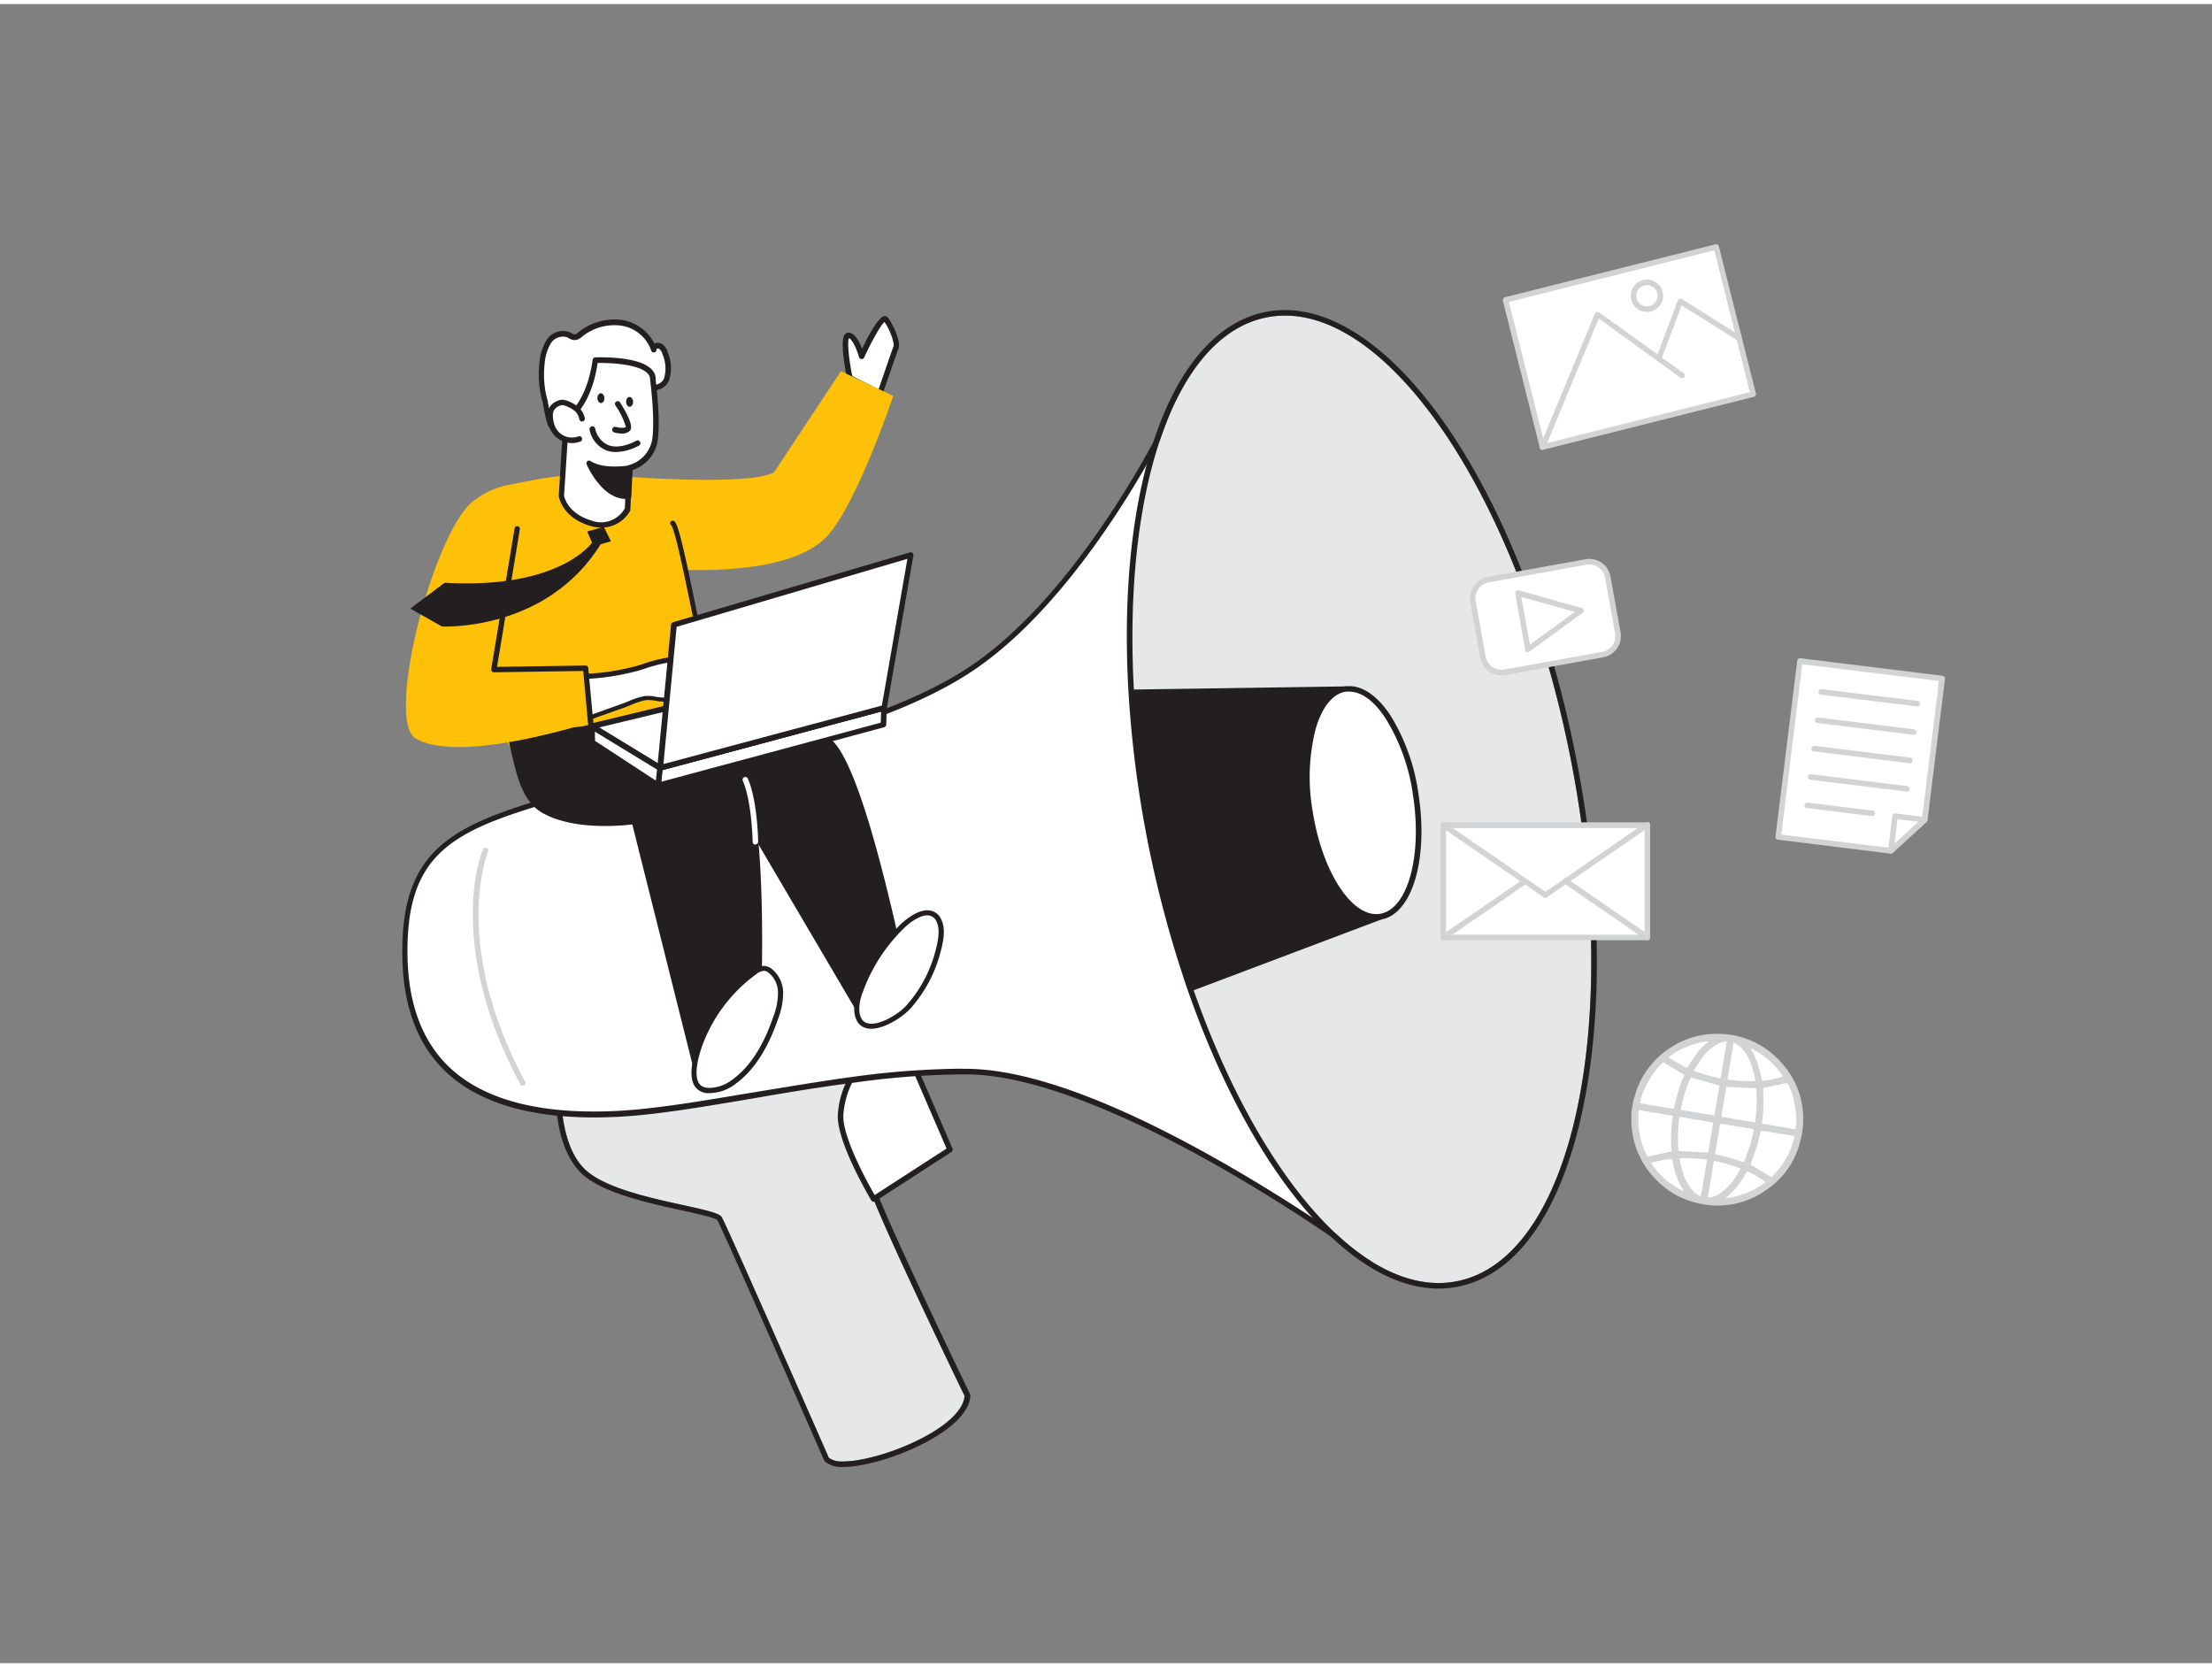 <svg id="_536_pr_flatline" data-name="#536_pr_flatline" xmlns="http://www.w3.org/2000/svg" viewBox="0 0 400 300" width="406" height="306" class="illustration"><rect x="0" y="0" width="400" height="300" fill="#808080" stroke="none"/><path d="M101.58,192.3s-1.43,12.67,4,18.24,23.79,6.91,24.89,8.78,19.38,43.54,19.38,43.54c3,2.92,24-4.16,24.56-11.17,0,0-16.66-34.39-17.46-38.41s5.67-21.34,5.56-29.14Z" fill="#e6e7e8"></path><path d="M162.54,184.14c.11,7.8-6.36,25.11-5.56,29.14s17.46,38.41,17.46,38.41c-.49,5.9-15.42,11.84-21.93,11.84a3.9,3.9,0,0,1-2.63-.67s-18.28-41.67-19.38-43.54-19.42-3.21-24.89-8.78-4-18.24-4-18.24l61-8.16m0-1h-.13l-61,8.16a1,1,0,0,0-.87.88c-.06.54-1.41,13.21,4.32,19.05,3.6,3.67,12.13,5.54,18.36,6.9,2.59.57,5.81,1.28,6.41,1.74,1.12,2.06,14.27,31.92,19.29,43.38a1.21,1.21,0,0,0,.22.32,4.68,4.68,0,0,0,3.33.95c6.83,0,22.37-6.16,22.93-12.75a1,1,0,0,0-.1-.52c-4.62-9.54-16.74-35-17.38-38.18-.34-1.71,1-7,2.35-12.06,1.54-6,3.29-12.72,3.23-16.9a1,1,0,0,0-.35-.74,1,1,0,0,0-.65-.24Z" fill="#231f20"></path><path d="M155.1,192.41A15.69,15.69,0,0,0,152,201c-.13,4.84,6,15.09,6,15.09l13.8-8.93-7-16.22Z" fill="#fff"></path><path d="M158,216.57h-.11a.58.58,0,0,1-.32-.23c-.25-.43-6.21-10.43-6.07-15.37a16,16,0,0,1,3.25-8.86.5.5,0,0,1,.31-.18l9.64-1.49a.5.5,0,0,1,.54.29l7,16.22a.51.51,0,0,1-.19.62l-13.8,8.93A.5.5,0,0,1,158,216.57Zm-2.58-23.69a15.19,15.19,0,0,0-2.92,8.11c-.11,4.08,4.51,12.36,5.67,14.37l13-8.41-6.7-15.48Z" fill="#231f20"></path><path d="M247.49,227s-45.85-33.77-72.61-34a147.91,147.91,0,0,0-20.23,1.44c-15.81,2-31.66,5.58-42.69,6.16-21.88,1.16-38.37-5.62-38.74-28.47-.32-19.55,8.88-23.27,28.3-28.94,9.6-2.79,28.14-5.8,45.67-11,10.68-3.14,21-7.07,28.65-12.24,20.24-13.65,35-44.29,35-44.29Z" fill="#fff"></path><path d="M247.49,227.53a.53.53,0,0,1-.3-.09A303.38,303.38,0,0,0,221,210.54c-19.3-11-35.23-16.93-46.08-17A144.09,144.09,0,0,0,154.71,195c-6.49.83-12.94,1.91-19.18,3-8.75,1.47-17,2.86-23.54,3.2-14.21.76-24.73-1.94-31.23-8-5.19-4.84-7.89-11.89-8-21-.33-20,9.6-23.87,28.66-29.43,4.06-1.18,9.68-2.39,16.19-3.8,9.07-2,19.35-4.17,29.47-7.15,12.5-3.67,21.83-7.66,28.52-12.17,19.89-13.42,34.72-43.79,34.87-44.1a.5.5,0,0,1,.94.1L248,226.92a.49.49,0,0,1-.21.53A.45.45,0,0,1,247.49,227.53Zm-73.51-35h.9c11.19.1,26.86,5.87,46.59,17.16,12.05,6.9,22,13.85,25.21,16.16l-36-148.67c-3,5.86-16.77,31.24-34.59,43.26-6.78,4.58-16.2,8.61-28.79,12.31-10.16,3-20.46,5.21-29.55,7.17-6.49,1.4-12.09,2.61-16.12,3.78-19.09,5.57-28.26,9.11-27.94,28.45.15,8.78,2.74,15.59,7.72,20.24,6.3,5.87,16.56,8.48,30.5,7.74,6.46-.34,14.7-1.72,23.43-3.19,6.24-1,12.7-2.13,19.21-3A151.55,151.55,0,0,1,174,192.51Z" fill="#231f20"></path><path d="M263.47,230.94c-16.76,3.32-36-19.13-47.78-53.09a201.7,201.7,0,0,1-10.62-53.45C203,88.27,212.2,60,229.05,56.65c20.84-4.12,45.44,31.56,54.95,79.68S284.32,226.82,263.47,230.94Z" fill="#e6e7e8"></path><path d="M232.38,56.33c20.06,0,42.61,34.42,51.62,80,9.51,48.14.32,90.49-20.53,94.61a16.94,16.94,0,0,1-3.33.33c-15.92,0-33.41-21.69-44.45-53.42a201.7,201.7,0,0,1-10.62-53.45C203,88.27,212.2,60,229.05,56.65a16.93,16.93,0,0,1,3.33-.32m0-1h0a18,18,0,0,0-3.52.34c-17,3.36-27,31-24.79,68.79a203.3,203.3,0,0,0,10.67,53.72c11.44,32.86,29.26,54.09,45.4,54.09a18,18,0,0,0,3.52-.35c10.5-2.07,18.47-13.28,22.44-31.56,3.9-18,3.51-40.81-1.12-64.22-4.36-22.08-12.1-42.49-21.8-57.45s-20.71-23.36-30.8-23.36Z" fill="#231f20"></path><path d="M249.58,165.06l-33.89,12.79a201.7,201.7,0,0,1-10.62-53.45l38.4-.57Z" fill="#231f20"></path><path d="M215.69,178.35a.54.54,0,0,1-.22,0,.5.5,0,0,1-.26-.29,202.78,202.78,0,0,1-10.64-53.58.5.5,0,0,1,.13-.37.48.48,0,0,1,.36-.16l38.4-.57h0a.5.5,0,0,1,.49.43L250.08,165a.51.51,0,0,1-.32.54l-33.9,12.79A.47.47,0,0,1,215.69,178.35ZM205.6,124.89A201.59,201.59,0,0,0,216,177.2l33-12.46-6-40.4Z" fill="#231f20"></path><ellipse cx="246.44" cy="144.47" rx="9.7" ry="20.83" transform="translate(-18.98 38.84) rotate(-8.68)" fill="#fff"></ellipse><path d="M248.88,165.61c-5.4,0-10.8-8.33-12.52-19.6a36.51,36.51,0,0,1,.6-15.21c1.28-4.36,3.5-7,6.27-7.41s5.67,1.42,8.19,5.21a36.39,36.39,0,0,1,5.1,14.33h0c1.81,11.82-1.21,21.76-6.86,22.62A5.12,5.12,0,0,1,248.88,165.61ZM244,124.33a3.18,3.18,0,0,0-.62,0c-2.36.35-4.3,2.74-5.46,6.71a35.43,35.43,0,0,0-.57,14.77c1.69,11.08,7.14,19.45,12.16,18.7s7.72-10.4,6-21.48a35.33,35.33,0,0,0-5-13.93C248.49,126,246.18,124.33,244,124.33Z" fill="#231f20"></path><path d="M94.53,195.6a.49.49,0,0,1-.44-.26c-7.16-13.31-8.62-24.13-8.59-30.86,0-7.33,1.76-11.45,1.84-11.62a.5.5,0,1,1,.92.39c-.07.16-6.77,16.57,6.71,41.62a.49.49,0,0,1-.21.67A.46.46,0,0,1,94.53,195.6Z" fill="#d1d3d4"></path><path d="M153.68,67.61s-1.61-7.64-.28-7.69,2.39,3.77,2.39,3.77S159.33,56,160.18,57s2.21,4.12,1.84,5.07-2.88,8.29-2.88,8.29Z" fill="#fff"></path><path d="M159.14,70.87a.42.42,0,0,1-.22-.05l-5.46-2.76a.53.53,0,0,1-.27-.35c-.33-1.57-1.34-6.8-.44-7.95a.84.84,0,0,1,.63-.34h.05c1.13,0,2,1.64,2.45,2.91,1.22-2.53,3-5.76,4-5.9a.73.73,0,0,1,.67.26c.81,1,2.42,4.28,1.93,5.57-.36.93-2.85,8.2-2.88,8.28a.52.52,0,0,1-.28.3A.58.58,0,0,1,159.14,70.87Zm-5-3.6,4.73,2.4c.6-1.73,2.4-7,2.7-7.77.24-.61-.75-3.24-1.63-4.41-.71.56-2.4,3.65-3.67,6.41a.48.48,0,0,1-.5.28.49.49,0,0,1-.44-.36c-.43-1.55-1.26-3.25-1.81-3.39C153.19,61,153.46,64.06,154.12,67.27Z" fill="#231f20"></path><path d="M113.51,85.46s21.91,1.71,26.45-.78l12.11-18.29,9.46,4.46s-6.61,19.67-12,25.41c-8.71,9.21-36.44,5.25-36.44,5.25Z" fill="#ffc108"></path><path d="M93.57,136.66s-12-19.74-12.46-33.55,8.41-15.72,11.48-16.28,19.29-4.7,26.17,2,9.52,42.29,9.52,42.29Z" fill="#ffc108"></path><path d="M128.13,124s8.29,2.33,21.39,9.13c6,3.12,13.9,42.63,13.9,42.63s-.4,6.55-7.93,6.42L130.71,140S121.83,124.55,128.13,124Z" fill="#231f20"></path><path d="M155.71,182.64h-.23a.48.48,0,0,1-.42-.25l-24.78-42.12c-.27-.47-6.52-11.45-4.49-15.36a2.69,2.69,0,0,1,2.29-1.44.61.61,0,0,1,.19,0c.08,0,8.49,2.42,21.48,9.17,2.63,1.36,5.81,9,9.46,22.79,2.69,10.17,4.68,20.08,4.7,20.18a.53.53,0,0,1,0,.13C163.91,175.82,163.4,182.64,155.71,182.64Zm-27.62-58.17a1.68,1.68,0,0,0-1.41.9c-1.48,2.85,2.72,11.36,4.47,14.4l24.62,41.87c6.4,0,7.08-5.23,7.15-5.89-2.2-11-8.88-39.75-13.63-42.22A129.49,129.49,0,0,0,128.09,124.47Z" fill="#231f20"></path><path d="M92.27,132.36s28.12-2.51,34.6-4.25c0,0,.38,0,6.28,8.37s3.75,49.87,3.75,49.87-5.57,7.49-10.72,7.12l-11.46-45.71s-10.12,1.5-16.24-1.87C94.18,143.51,93.64,137.42,92.27,132.36Z" fill="#231f20"></path><path d="M126.55,194l-.41,0a.49.49,0,0,1-.45-.38l-11.35-45.28c-2.06.25-10.57,1.06-16.1-2-3.7-2-4.74-6.56-5.75-10.93-.22-1-.45-2-.7-2.9a.49.49,0,0,1,.07-.42.52.52,0,0,1,.36-.21c.28,0,28.16-2.52,34.52-4.24a.51.51,0,0,1,.18,0c.24,0,.61.06,6.63,8.58s3.94,48.48,3.85,50.18a.52.52,0,0,1-.1.27C137.07,187,131.79,194,126.55,194Zm-11.83-46.73a.5.5,0,0,1,.49.38L126.57,193c4.38,0,9.13-5.91,9.84-6.82.13-2.79,1.88-41.55-3.67-49.4-4.28-6.05-5.62-7.68-6-8.11-6.41,1.61-29.69,3.77-33.82,4.15.2.77.38,1.56.57,2.36,1,4.16,2,8.46,5.25,10.28,5.9,3.25,15.83,1.83,15.93,1.81Z" fill="#231f20"></path><path d="M99.8,76.32c-.5-.1-1.1-4-1.2-4.42A17.58,17.58,0,0,1,98,65a8.79,8.79,0,0,1,1.18-3.94,3.06,3.06,0,0,1,3.59-1.3,2.51,2.51,0,0,0,1.22.46,1.78,1.78,0,0,0,.85-.46,9.92,9.92,0,0,1,7.5-2.16,7.32,7.32,0,0,1,5.87,4.84c-.1-.53.65-.89,1.14-.65a2.13,2.13,0,0,1,.9,1.29,6.92,6.92,0,0,1,.28,4.7c-.65,1.59-2.39,1.66-4,1.66C111.94,69.46,104.71,77.34,99.8,76.32Z" fill="#fff"></path><path d="M100.72,76.91a5,5,0,0,1-1-.1h0c-.55-.11-.86-.78-1.49-4.28,0-.25-.08-.44-.1-.52a18.14,18.14,0,0,1-.59-7.07,9.36,9.36,0,0,1,1.27-4.15A3.52,3.52,0,0,1,103,59.32a2.79,2.79,0,0,1,.34.18,1.32,1.32,0,0,0,.62.23,1.46,1.46,0,0,0,.56-.33,10.4,10.4,0,0,1,7.91-2.29,8,8,0,0,1,5.92,4.28,1.4,1.4,0,0,1,1.23,0,2.51,2.51,0,0,1,1.16,1.58A7.19,7.19,0,0,1,121,68c-.81,2-3,2-4.43,2-2,0-4.66,1.66-7.26,3.27C106.39,75,103.36,76.91,100.72,76.91Zm-.69-1c2.46.42,5.67-1.57,8.78-3.49,2.83-1.76,5.51-3.41,7.77-3.42,1.62,0,3-.11,3.51-1.35a6.39,6.39,0,0,0-.29-4.34,1.69,1.69,0,0,0-.65-1,.38.38,0,0,0-.31,0,.21.21,0,0,0-.12.09.51.51,0,0,1-.38.58.5.5,0,0,1-.59-.34,6.78,6.78,0,0,0-5.47-4.5,9.31,9.31,0,0,0-7.11,2.07,2.16,2.16,0,0,1-1.12.55,2,2,0,0,1-1.19-.35l-.28-.15a2.58,2.58,0,0,0-3,1.13,8.68,8.68,0,0,0-1.1,3.73,17.15,17.15,0,0,0,.58,6.7c0,.09,0,.29.1.57A17.25,17.25,0,0,0,100,75.86Zm-.12,0Z" fill="#231f20"></path><path d="M113.87,83.86l-.34,7.44a5.47,5.47,0,0,1-6.75,2.55c-4.81-1.47-5.24-5-5.24-5l.86-13.77s4.07-2.16,5.3-10.71c0,0,10.62-.44,10.4,3.59,0,0,1,7.42.31,11.18S113.94,83.81,113.87,83.86Z" fill="#fff"></path><path d="M108.8,94.67a7.42,7.42,0,0,1-2.16-.34c-5.07-1.55-5.58-5.26-5.6-5.41l.86-13.86a.49.49,0,0,1,.27-.41s3.86-2.19,5-10.34a.51.51,0,0,1,.48-.43c.31,0,7.75-.3,10.14,2.13a2.52,2.52,0,0,1,.78,2c0,.22,1,7.45.3,11.26a6.7,6.7,0,0,1-4.54,5l-.34,7.1a.58.58,0,0,1,0,.19A6,6,0,0,1,108.8,94.67Zm-5.92-19.29L102,88.89s.47,3.13,4.89,4.48a4.92,4.92,0,0,0,6.1-2.2l.34-7.33a.53.53,0,0,1,.21-.39,1,1,0,0,1,.21-.09,5.87,5.87,0,0,0,4.13-4.3c.67-3.64-.3-11-.31-11a1.64,1.64,0,0,0-.5-1.32c-1.62-1.64-6.7-1.89-9-1.84C107,72.14,103.81,74.76,102.88,75.38ZM113.53,91.3h0Z" fill="#231f20"></path><path d="M105.28,75a3.32,3.32,0,0,0-1-1.77,5.6,5.6,0,0,0-1.66-1,2.33,2.33,0,0,0-1-.25,1.77,1.77,0,0,0-.71.21,2.46,2.46,0,0,0-1.25,1.17,2.84,2.84,0,0,0-.14,1.39,5.85,5.85,0,0,0,.28,1.5,3.87,3.87,0,0,0,5,2.32" fill="#fff"></path><path d="M103.45,79.38a4.36,4.36,0,0,1-1.84-.4,4.46,4.46,0,0,1-2.28-2.49A6.38,6.38,0,0,1,99,74.86a3.43,3.43,0,0,1,.18-1.63,3,3,0,0,1,1.49-1.42,2.47,2.47,0,0,1,.9-.26,2.82,2.82,0,0,1,1.24.28,6.12,6.12,0,0,1,1.8,1.06,3.69,3.69,0,0,1,1.14,2,.5.5,0,0,1-.4.58.51.51,0,0,1-.59-.4,2.64,2.64,0,0,0-.82-1.49,5.35,5.35,0,0,0-1.52-.86,1.9,1.9,0,0,0-.79-.21,1.44,1.44,0,0,0-.52.16,2,2,0,0,0-1,.91,2.48,2.48,0,0,0-.11,1.16,5.18,5.18,0,0,0,.27,1.37A3.4,3.4,0,0,0,102,78.07a3.44,3.44,0,0,0,2.6.1.5.5,0,0,1,.64.29.49.49,0,0,1-.29.64A4.23,4.23,0,0,1,103.45,79.38Z" fill="#231f20"></path><path d="M111.69,72.28s2.47,3.88,1.85,4.53-2.32.17-2.32.17" fill="#fff"></path><path d="M112.42,77.66a5.05,5.05,0,0,1-1.33-.2.5.5,0,1,1,.27-1c.57.16,1.54.26,1.82,0a13.36,13.36,0,0,0-1.91-3.91.5.5,0,0,1,.84-.54c1.78,2.8,2.38,4.53,1.79,5.15A2,2,0,0,1,112.42,77.66Z" fill="#231f20"></path><ellipse cx="108.4" cy="71.63" rx="0.63" ry="0.89" transform="matrix(1, -0.02, 0.02, 1, -1.17, 1.8)" fill="#231f20"></ellipse><ellipse cx="113.85" cy="71.93" rx="0.63" ry="0.89" transform="translate(-1.66 2.7) rotate(-1.35)" fill="#231f20"></ellipse><path d="M111.37,81a4.81,4.81,0,0,1-1.85-.34,5.11,5.11,0,0,1-2.9-3.66.5.5,0,1,1,1-.27,4.2,4.2,0,0,0,2.31,3c2.23.9,5.1-.75,5.13-.77a.5.5,0,0,1,.68.18.51.51,0,0,1-.18.69A9.27,9.27,0,0,1,111.37,81Z" fill="#231f20"></path><path d="M113.87,83.86s-4.67.85-7.33-.83c0,0,2.73,6.38,7.1,5.93Z" fill="#231f20"></path><path d="M113.19,89.48c-4.38,0-7-6-7.11-6.26a.49.49,0,0,1,.14-.57.48.48,0,0,1,.59,0c2.46,1.56,6.93.77,7,.76a.49.49,0,0,1,.42.11.48.48,0,0,1,.17.4l-.24,5.1a.5.5,0,0,1-.44.48Zm-5.54-5.39c1,1.65,2.92,4.36,5.51,4.39l.19-4A14,14,0,0,1,107.65,84.09Z" fill="#231f20"></path><path d="M86.12,89.51c-7.25,4.16-16.64,39.84-11,43.25,8.88,5.31,36.45-4.39,36.45-4.39L108,117.72s-18.15,2.66-18.85-1,8.1-22.3,6.37-24.71S86.12,89.51,86.12,89.51Z" fill="#ffc108"></path><path d="M106.5,121.62a42.14,42.14,0,0,0,9-1.52,27.91,27.91,0,0,1,6.68-1.57,25.6,25.6,0,0,1,9,1,.62.62,0,0,1,.31.16c.31.34-.28.78-.74.85a12.14,12.14,0,0,1-3.61,0,34.18,34.18,0,0,1,8.56,3.33c.31.17.66.45.56.78s-.69.35-1.08.23l-6.86-2.21a16.45,16.45,0,0,1,4.95,2.26c.22.15.46.35.44.61,0,.45-.71.45-1.13.29a38.68,38.68,0,0,1-6.07-2.78l4.39,2.6c.09.33-.23.65-.56.7a1.83,1.83,0,0,1-1-.22L124.55,124l3,1.63c.47.26,1,.69.87,1.21s-1.06.53-1.67.34a34.39,34.39,0,0,0-7.46-1.36,12,12,0,0,0-2.73-.23,24.33,24.33,0,0,0-4,1.37l-5.91,2.12" fill="#fff"></path><path d="M106.7,129.54a.46.46,0,0,1-.15-.89l5.91-2.12c.39-.13.79-.3,1.19-.46a13,13,0,0,1,2.87-.93,6.37,6.37,0,0,1,2,.1,8.47,8.47,0,0,0,.88.12,33.66,33.66,0,0,1,7.56,1.39,1.59,1.59,0,0,0,1,0,.18.18,0,0,0,.08-.09c0-.17-.22-.44-.66-.68l-3-1.63a.45.45,0,0,1-.19-.6.45.45,0,0,1,.59-.22l4.79,2.06a1.54,1.54,0,0,0,.71.19l.09,0-4.08-2.42a.45.45,0,0,1-.16-.62.46.46,0,0,1,.62-.17,37.7,37.7,0,0,0,6,2.75,1.07,1.07,0,0,0,.5.06l-.21-.15a16.27,16.27,0,0,0-3.31-1.72l-1.53-.49a.46.46,0,0,1-.3-.56.47.47,0,0,1,.56-.32c.53.15,1.06.32,1.57.51l5.31,1.71a1,1,0,0,0,.53,0s-.14-.1-.37-.22a33.7,33.7,0,0,0-8.45-3.29.45.45,0,0,1-.34-.53.46.46,0,0,1,.52-.36,11.6,11.6,0,0,0,3.48,0,.76.76,0,0,0,.32-.12,24.89,24.89,0,0,0-8.76-.94,24.05,24.05,0,0,0-5.76,1.31l-.81.25a42.86,42.86,0,0,1-9.1,1.53.47.47,0,0,1-.5-.42.46.46,0,0,1,.42-.49,41.89,41.89,0,0,0,8.91-1.49l.8-.25a24.3,24.3,0,0,1,6-1.35,25.94,25.94,0,0,1,9.12,1,1.13,1.13,0,0,1,.53.29.75.75,0,0,1,.16.78,1.53,1.53,0,0,1-1.17.83l-.3,0a34.33,34.33,0,0,1,5.4,2.41c.91.5.85,1.09.78,1.32a.87.87,0,0,1-.43.51,1.78,1.78,0,0,1-1.23,0l-1.06-.34a.9.9,0,0,1,.18.62.8.8,0,0,1-.38.62,1.62,1.62,0,0,1-1.36,0q-.52-.18-1-.39a1,1,0,0,1-.16.41,1.16,1.16,0,0,1-.8.52,2.19,2.19,0,0,1-1.21-.25l-.26-.11a1.09,1.09,0,0,1,0,.6,1.05,1.05,0,0,1-.53.64,2.46,2.46,0,0,1-1.72,0,33.6,33.6,0,0,0-7.35-1.35c-.32,0-.64-.08-1-.13a5.69,5.69,0,0,0-1.68-.1,12.69,12.69,0,0,0-2.66.87c-.42.18-.83.34-1.23.49-2,.69-4,1.4-5.91,2.11A.45.45,0,0,1,106.7,129.54Z" fill="#231f20"></path><path d="M121.71,93.87c1.13.9,4.75,21.27,6.57,28.73" fill="#fff"></path><path d="M128.28,123.05a.46.46,0,0,1-.45-.35c-.65-2.69-1.54-7-2.47-11.6-1.39-6.81-3.28-16.13-4-16.89a.44.44,0,0,1-.06-.63.47.47,0,0,1,.65-.07c.76.61,1.94,6,4.26,17.41.93,4.57,1.81,8.89,2.46,11.57a.46.46,0,0,1-.33.55Z" fill="#231f20"></path><polygon points="159.87 127.27 159.78 130.32 119.02 141.29 119.36 138.11 159.87 127.27" fill="#fff"></polygon><path d="M119,141.79a.49.49,0,0,1-.32-.12.48.48,0,0,1-.17-.43l.33-3.18a.49.49,0,0,1,.37-.43l40.51-10.84a.5.5,0,0,1,.44.09.48.48,0,0,1,.19.41l-.09,3a.51.51,0,0,1-.37.47l-40.76,11A.27.27,0,0,1,119,141.79Zm.8-3.28-.22,2.11,39.69-10.68.06-2Z" fill="#231f20"></path><path d="M159.87,127.27s-10.39-7-10.7-6.87-42.12,10.21-42.12,10.21l12.31,7.5Z" fill="#fff"></path><path d="M119.36,138.61a.48.48,0,0,1-.26-.07L106.79,131a.52.52,0,0,1-.23-.51.5.5,0,0,1,.37-.41c14.3-3.45,41.49-10,42.09-10.19.26-.1.51-.2,11.13,6.92a.5.5,0,0,1-.15.9L119.49,138.6Zm-11-7.8,11.1,6.77,39.24-10.51c-3.61-2.41-8.64-5.71-9.53-6.15C146.57,121.58,118.84,128.28,108.34,130.81Z" fill="#231f20"></path><polygon points="119.02 141.29 107.13 133.51 107.05 130.61 119.36 138.11 119.02 141.29" fill="#fff"></polygon><path d="M119,141.79a.53.53,0,0,1-.27-.08l-11.89-7.78a.51.51,0,0,1-.23-.41l-.08-2.9a.5.5,0,0,1,.25-.44.52.52,0,0,1,.51,0l12.31,7.51a.49.49,0,0,1,.24.48l-.34,3.17a.48.48,0,0,1-.28.4A.42.42,0,0,1,119,141.79Zm-11.4-8.56,11,7.19.22-2-11.25-6.86Z" fill="#231f20"></path><polygon points="159.87 127.27 164.68 99.63 121.85 112.25 119.36 138.11 159.87 127.27" fill="#fff"></polygon><path d="M119.36,138.61a.49.49,0,0,1-.5-.54l2.49-25.87a.49.49,0,0,1,.36-.43l42.83-12.62a.49.49,0,0,1,.47.1.5.5,0,0,1,.16.46l-4.81,27.65a.48.48,0,0,1-.36.39L119.49,138.6Zm3-26-2.39,24.81,39.5-10.57,4.62-26.54Zm37.55,14.64h0Z" fill="#231f20"></path><path d="M98.23,133.78a.49.49,0,0,1-.48-.36.5.5,0,0,1,.34-.62l8.27-2.45-.89-9.76-16.14.24a.49.49,0,0,1-.38-.17.5.5,0,0,1-.12-.41l4.22-25.44a.5.5,0,0,1,.58-.41A.51.51,0,0,1,94,95l-4.12,24.85,16-.24h0a.49.49,0,0,1,.49.45l1,10.63a.5.5,0,0,1-.35.52l-8.67,2.57Z" fill="#231f20"></path><path d="M161.24,168.8c.65-.76,1.34-1.48,2.06-2.17,1.57-1.5,5-3.83,6.45-.92.87,1.8.16,4.42-.34,6.23a24.1,24.1,0,0,1-5.15,9.39c-2.08,2.39-9.18,6.32-9.35.36a8.82,8.82,0,0,1,.65-3.15A31.14,31.14,0,0,1,161.24,168.8Z" fill="#fff"></path><path d="M157.54,185.29a3.34,3.34,0,0,1-1.15-.19c-.85-.3-1.87-1.14-1.93-3.39a9,9,0,0,1,.67-3.33,31.21,31.21,0,0,1,5.77-9.88h0c.65-.76,1.35-1.5,2.08-2.2.49-.47,3.06-2.78,5.22-2.39a2.69,2.69,0,0,1,2,1.6c1,2,.2,4.73-.3,6.56a24.65,24.65,0,0,1-5.26,9.56C163.36,183.06,160.06,185.29,157.54,185.29Zm10.16-20.51c-1.24,0-2.91,1.05-4.09,2.18-.7.68-1.38,1.39-2,2.13h0a30.41,30.41,0,0,0-5.6,9.6,8.33,8.33,0,0,0-.62,3c0,1.4.49,2.26,1.33,2.56,1.92.69,5.7-1.47,7.21-3.21a23.51,23.51,0,0,0,5.06-9.21c.47-1.69,1.17-4.26.37-5.91a1.8,1.8,0,0,0-1.3-1.1A2,2,0,0,0,167.7,164.78Zm-6.46,4h0Z" fill="#231f20"></path><path d="M136.46,175.07a2.76,2.76,0,0,1,1.69-.7,2.26,2.26,0,0,1,1.1.45,5.15,5.15,0,0,1,1.9,4,12.91,12.91,0,0,1-.89,4.49c-1.52,4.43-3.78,8.82-7.57,11.58a7.55,7.55,0,0,1-2.24,1.19c-7.06,2.13-4.92-5.34-3.53-8.79A28.16,28.16,0,0,1,136.46,175.07Z" fill="#fff"></path><path d="M128.27,196.93a3,3,0,0,1-2.37-.91c-1.88-2.05-.21-6.89.6-8.88a28.78,28.78,0,0,1,9.69-12.44,3.19,3.19,0,0,1,2-.78,2.53,2.53,0,0,1,1.35.53,5.61,5.61,0,0,1,2.08,4.38,13.36,13.36,0,0,1-.91,4.65c-1.9,5.53-4.43,9.4-7.73,11.8a8,8,0,0,1-2.38,1.26A8.19,8.19,0,0,1,128.27,196.93Zm9.8-22.1a2.51,2.51,0,0,0-1.34.61h0a27.85,27.85,0,0,0-9.39,12c-1.19,2.94-2,6.57-.77,7.93.66.72,1.92.81,3.75.26a7.17,7.17,0,0,0,2.1-1.13c3.15-2.29,5.57-6,7.41-11.36a12.19,12.19,0,0,0,.86-4.33,4.67,4.67,0,0,0-1.71-3.66,1.68,1.68,0,0,0-.86-.36Zm-1.61.24h0Z" fill="#231f20"></path><path d="M136.6,152a.49.49,0,0,1-.49-.49c0-.07-.16-7.26-1.76-11a.5.5,0,1,1,.91-.4c1.68,3.88,1.84,11,1.84,11.33a.5.5,0,0,1-.49.51Z" fill="#fff"></path><path d="M109.18,94.51l-3,.87.88,2s-5.77,8.47-26.66,7.26l-6.21,4.67,5.74,3.24s18.83,1,28.69-14.88l1.86-.52Z" fill="#231f20"></path><rect x="275" y="48.3" width="39.28" height="27.44" transform="translate(-6.23 73.66) rotate(-14.1)" fill="#fff"></rect><path d="M278.93,80.61a.52.52,0,0,1-.25-.07.48.48,0,0,1-.23-.31l-6.69-26.61a.51.51,0,0,1,.37-.61l38.09-9.57a.51.51,0,0,1,.61.37l6.69,26.61a.49.49,0,0,1-.06.37.48.48,0,0,1-.31.23l-38.09,9.57Zm-6.07-26.75L279.3,79.5l37.12-9.33L310,44.53Z" fill="#d1d3d4"></path><path d="M278.93,80.61a.43.43,0,0,1-.19,0,.51.51,0,0,1-.27-.65l9.95-24a.5.5,0,0,1,.33-.29.45.45,0,0,1,.42.07l15.28,11a.5.5,0,1,1-.59.81L289.1,56.85,279.4,80.3A.51.51,0,0,1,278.93,80.61Z" fill="#d1d3d4"></path><path d="M300,64.56a.57.57,0,0,1-.18,0,.5.5,0,0,1-.29-.65l3.88-10.33a.45.45,0,0,1,.31-.29.48.48,0,0,1,.42.05L314.75,60a.49.49,0,0,1,.16.69.5.5,0,0,1-.69.15L304.1,54.48l-3.67,9.75A.49.49,0,0,1,300,64.56Z" fill="#d1d3d4"></path><path d="M297.82,55.67a2.93,2.93,0,0,1-.71-5.77,2.93,2.93,0,0,1,2.22.33,2.9,2.9,0,0,1,1.33,1.8h0a2.92,2.92,0,0,1-2.12,3.55A3,3,0,0,1,297.82,55.67Zm0-4.86a1.84,1.84,0,0,0-.47.06,2,2,0,0,0-1.19.88,1.91,1.91,0,0,0-.21,1.46,1.93,1.93,0,0,0,2.33,1.4,2,2,0,0,0,1.19-.88,1.91,1.91,0,0,0,.21-1.46h0a1.85,1.85,0,0,0-.88-1.18A1.92,1.92,0,0,0,297.83,50.81Z" fill="#d1d3d4"></path><circle cx="310.53" cy="201.7" r="14.86" fill="#fff"></circle><path d="M312.26,186.27l1.73.29a1.42,1.42,0,0,0,.18.08,14.58,14.58,0,0,1,6.88,3.69,15.14,15.14,0,0,1,4.43,15.53,14.49,14.49,0,0,1-5.67,8.28,15.17,15.17,0,0,1-13.43,2.52,14.46,14.46,0,0,1-6.42-3.61A15.35,15.35,0,0,1,295,201.39c0-.45,0-.9.05-1.35l.29-1.73c0-.1.08-.21.11-.31.2-.64.36-1.29.6-1.9a15.36,15.36,0,0,1,6.57-7.73,15.15,15.15,0,0,1,8.23-2.16C311.34,186.22,311.8,186.25,312.26,186.27Zm8.07,25.85a14.22,14.22,0,0,0,4.17-7.43l-6.07-1c-.28,1.07-.52,2.13-.84,3.17s-.72,2-1.06,3ZM296.38,200a14.21,14.21,0,0,0,1.53,8.39l4.36-.91a28.63,28.63,0,0,1,.22-6.46Zm28.3,3.47c.5-2.24-.39-7-1.53-8.37l-4.34.9a28.51,28.51,0,0,1-.21,6.45Zm-20.09-9.85-3.82-2.27c-1.74,1.32-4.11,5.52-4.15,7.42l6.08,1A28.48,28.48,0,0,1,304.59,193.6Zm5.54,14.32c.9.22,1.76.41,2.61.66s1.71.54,2.57.82l.12-.23a26.78,26.78,0,0,0,1.67-5.42c0-.25,0-.33-.25-.37l-5.52-.91a2.4,2.4,0,0,0-.28,0Zm-6.41-6.72a25.67,25.67,0,0,0-.2,6.17l5.37.29.91-5.44Zm13.64,1a26.06,26.06,0,0,0,.21-6.16l-5.4-.28-.9,5.42Zm-11.62-8.14a25.79,25.79,0,0,0-1.81,5.89l6.09,1,.91-5.42Zm11.66.66a13.79,13.79,0,0,0-1.18-4.05,6.22,6.22,0,0,0-1.73-2.3,11.06,11.06,0,0,0-1-.62l-1.12,6.7A27.12,27.12,0,0,0,317.4,194.74Zm-7.47,14.44-1.11,6.63a3.87,3.87,0,0,0,2.12-.69,10.8,10.8,0,0,0,3.24-3.55c.2-.32.38-.65.58-1A26.57,26.57,0,0,0,309.93,209.18Zm-2.36,6.44,1.11-6.65a26.33,26.33,0,0,0-5-.26c.18.75.32,1.47.52,2.17a9,9,0,0,0,1.72,3.47A4.05,4.05,0,0,0,307.57,215.62Zm-1.31-22.76a27.74,27.74,0,0,0,4.88,1.4l1.12-6.65a3.66,3.66,0,0,0-1.51.38,7.63,7.63,0,0,0-2.81,2.39C307.35,191.16,306.84,192,306.26,192.86Zm13,20.14a17.26,17.26,0,0,0-3.36-1.95,14.41,14.41,0,0,1-3.89,4.86A14.37,14.37,0,0,0,319.29,213ZM309,187.58c-1.54-.2-6.19,1.68-7.23,2.95l3.29,1.9c.61-.93,1.15-1.8,1.74-2.64A10.24,10.24,0,0,1,309,187.58Zm-10.42,22a14.47,14.47,0,0,0,5.95,5.14,14.1,14.1,0,0,1-2.12-5.9A17.45,17.45,0,0,0,298.6,209.54Zm18-20.68a11.48,11.48,0,0,1,1.3,2.8c.28,1,.52,2,.78,3a18.18,18.18,0,0,0,3.76-.76A13.83,13.83,0,0,0,316.64,188.86Z" fill="#d1d3d4"></path><rect x="267.07" y="102.34" width="24.78" height="17.02" rx="3.39" transform="translate(-15.24 51.38) rotate(-10.23)" fill="#fff"></rect><path d="M271.51,121.38a3.9,3.9,0,0,1-3.83-3.2l-1.82-10.07a3.92,3.92,0,0,1,3.14-4.53l17.71-3.19a3.88,3.88,0,0,1,4.52,3.14l1.82,10.07a3.92,3.92,0,0,1-3.14,4.53h0l-17.71,3.19A4,4,0,0,1,271.51,121.38Zm15.89-20a3.12,3.12,0,0,0-.52,0l-17.7,3.2a2.89,2.89,0,0,0-2.33,3.36L268.66,118a2.86,2.86,0,0,0,1.2,1.86,2.82,2.82,0,0,0,2.16.47l17.71-3.19a2.89,2.89,0,0,0,2.33-3.36l-1.81-10.07a3,3,0,0,0-1.2-1.87A2.87,2.87,0,0,0,287.4,101.33Zm2.42,16.3h0Z" fill="#d1d3d4"></path><path d="M276.31,117.2a.43.43,0,0,1-.19,0,.48.48,0,0,1-.3-.37L274,106.57a.5.5,0,0,1,.16-.46.48.48,0,0,1,.47-.11L286,109.21a.49.49,0,0,1,.16.88l-9.6,7A.45.45,0,0,1,276.31,117.2Zm-1.21-10,1.56,8.64,8.12-5.93Z" fill="#d1d3d4"></path><rect x="261.01" y="148.46" width="36.88" height="20.32" fill="#fff"></rect><path d="M297.9,169.28H261a.51.51,0,0,1-.5-.5V148.46a.5.5,0,0,1,.5-.5H297.9a.5.5,0,0,1,.5.5v20.32A.51.51,0,0,1,297.9,169.28Zm-36.39-1H297.4V149H261.51Z" fill="#d1d3d4"></path><path d="M279.46,161.63a.47.47,0,0,1-.28-.09l-18.45-12.67a.5.5,0,1,1,.57-.83l18.16,12.49L297.61,148a.5.5,0,1,1,.57.83l-18.44,12.67A.47.47,0,0,1,279.46,161.63Z" fill="#d1d3d4"></path><path d="M261,169.28a.52.52,0,0,1-.41-.22.51.51,0,0,1,.13-.7l14.78-10.16a.51.51,0,0,1,.7.13.52.52,0,0,1-.13.7L261.3,169.19A.52.52,0,0,1,261,169.28Z" fill="#d1d3d4"></path><path d="M297.89,169.28a.51.51,0,0,1-.28-.09L282.84,159a.5.5,0,1,1,.57-.83l14.77,10.16a.51.51,0,0,1,.13.7A.52.52,0,0,1,297.89,169.28Z" fill="#d1d3d4"></path><polygon points="341.92 153.12 321.56 150.61 325.48 118.79 351.19 121.95 348.04 147.5 341.92 153.12" fill="#fff"></polygon><path d="M341.92,153.62h-.07L321.5,151.1a.5.5,0,0,1-.44-.55L325,118.73a.5.5,0,0,1,.56-.44l25.71,3.17a.49.49,0,0,1,.34.19.52.52,0,0,1,.1.37l-3.15,25.54a.47.47,0,0,1-.16.31l-6.13,5.61A.47.47,0,0,1,341.92,153.62Zm-19.8-3.45,19.63,2.42,5.82-5.33,3.06-24.87-24.72-3Z" fill="#d1d3d4"></path><line x1="329.33" y1="124.38" x2="346.66" y2="126.52" fill="#fff"></line><path d="M346.66,127h-.06l-17.33-2.13a.5.5,0,0,1-.43-.56.48.48,0,0,1,.55-.43L346.72,126a.5.5,0,0,1-.06,1Z" fill="#d1d3d4"></path><line x1="328.7" y1="129.51" x2="346.03" y2="131.64" fill="#fff"></line><path d="M346,132.14H346L328.64,130a.5.5,0,1,1,.12-1l17.33,2.14a.5.5,0,0,1-.06,1Z" fill="#d1d3d4"></path><line x1="328.07" y1="134.63" x2="345.39" y2="136.77" fill="#fff"></line><path d="M345.4,137.27h-.07L328,135.13a.5.5,0,1,1,.12-1l17.33,2.13a.51.51,0,0,1,.43.56A.5.5,0,0,1,345.4,137.27Z" fill="#d1d3d4"></path><line x1="327.44" y1="139.76" x2="344.76" y2="141.89" fill="#fff"></line><path d="M344.76,142.39h-.06l-17.32-2.13a.51.51,0,0,1-.44-.56.49.49,0,0,1,.56-.44l17.33,2.14a.5.5,0,0,1-.07,1Z" fill="#d1d3d4"></path><line x1="326.81" y1="144.89" x2="338.54" y2="146.33" fill="#fff"></line><path d="M338.54,146.83h-.06l-11.74-1.45a.49.49,0,0,1-.43-.55.49.49,0,0,1,.56-.44l11.73,1.45a.5.5,0,0,1-.06,1Z" fill="#d1d3d4"></path><polygon points="341.92 153.12 342.69 146.84 348.04 147.5 341.92 153.12" fill="#fff"></polygon><path d="M341.92,153.62a.46.46,0,0,1-.23-.06.5.5,0,0,1-.27-.51l.77-6.27a.49.49,0,0,1,.56-.43l5.36.66a.5.5,0,0,1,.41.34.48.48,0,0,1-.14.52l-6.13,5.61A.47.47,0,0,1,341.92,153.62Zm1.2-6.22-.54,4.43,4.33-4Z" fill="#d1d3d4"></path></svg>